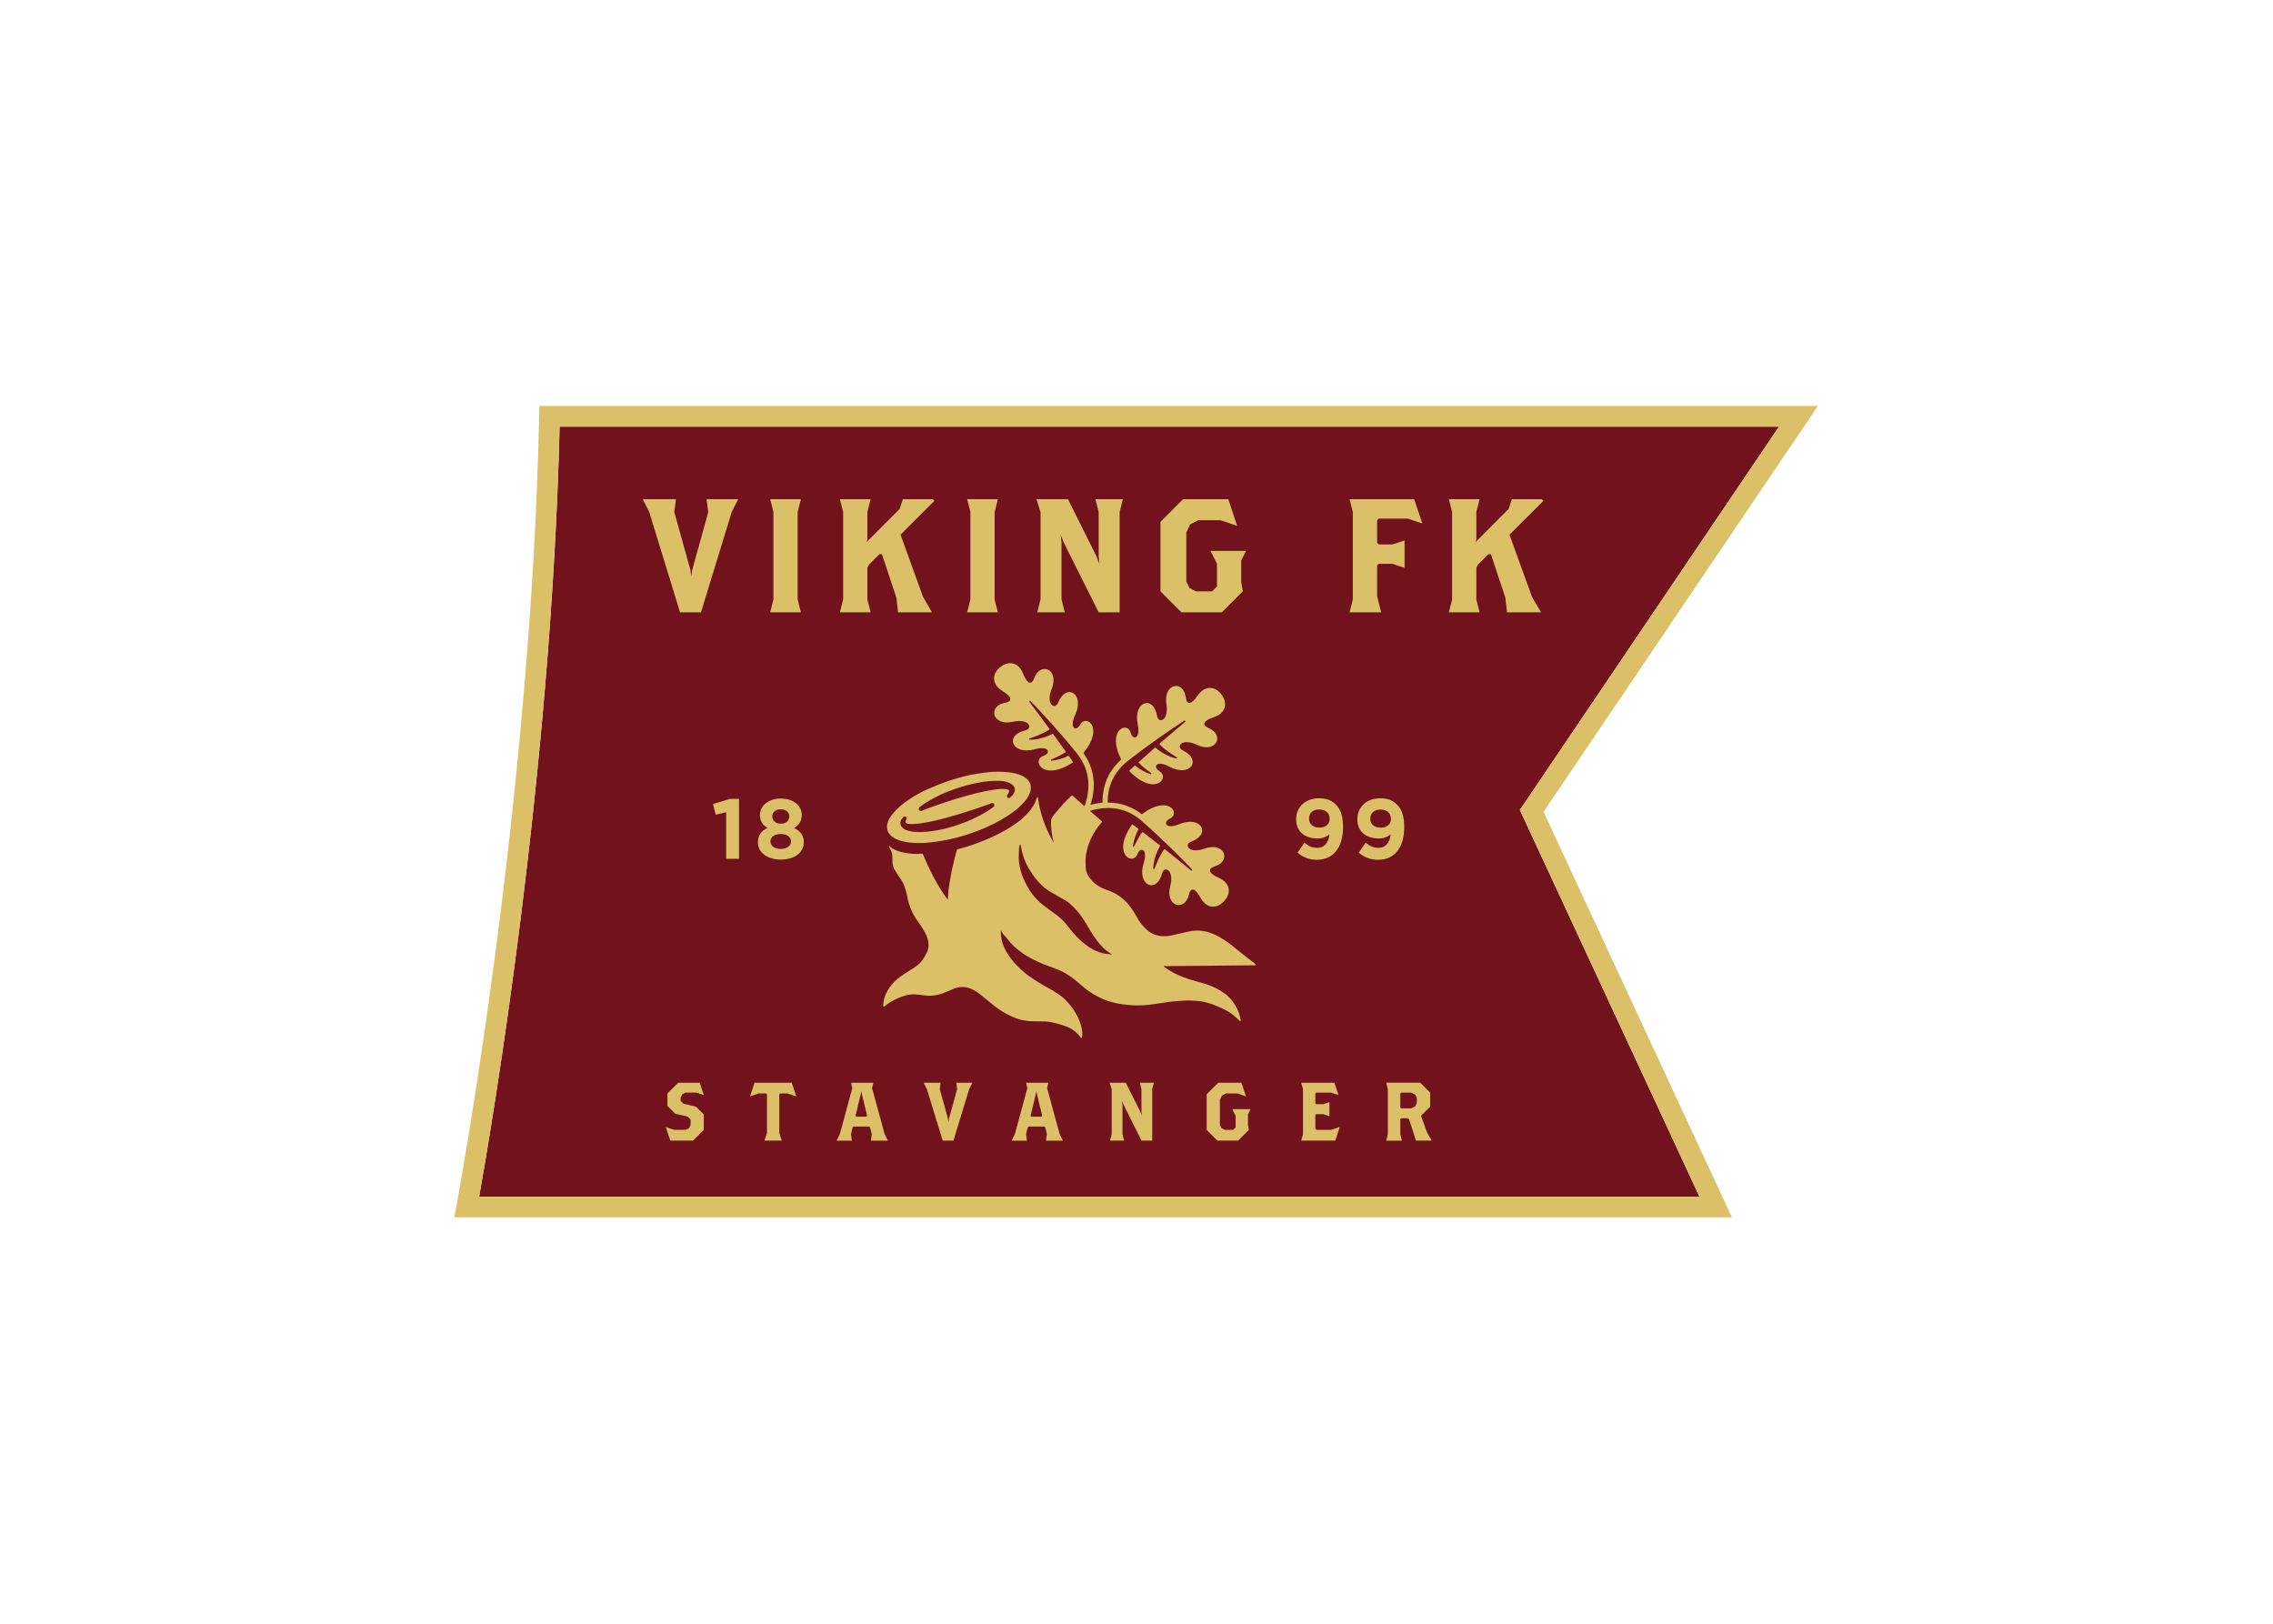 <svg clip-rule="evenodd" fill-rule="evenodd" stroke-linejoin="round" stroke-miterlimit="2" viewBox="0 0 560 400" xmlns="http://www.w3.org/2000/svg"><g fill-rule="nonzero" transform="matrix(.82 0 0 .82 111.915 99.882)"><path d="m398.015 6.367h-366.364c-2.51 105.067-20.486 210.518-24.174 231.337h366.647l-53.955-116.181z" fill="#72121c"/><g fill="#dbc067"><path d="m383.88 243.901h-383.88l.691-3.688c.231-1.178 22.356-119.894 24.814-237.022l.077-3.047h384.136l-82.43 121.942zm-376.403-6.197h366.647l-53.955-116.181 77.846-115.156h-366.364c-2.51 105.067-20.461 210.518-24.174 231.337z"/><path d="m68.525 206.924.999-.487h3.227l2.227.743-1.229-3.713h-6.478l-3.227 3.226v3.739l2.356 2.356 3.739.87.87.871v1.613l-.486.999-.999.486h-3.431l-2.535-.87 1.357 4.097h6.837l3.226-3.227v-4.609l-2.355-2.356-3.739-.87-.871-.871v-.999z"/><path d="m90.215 203.467-1.357 4.097 2.586-.871h2.253l.256.231v11.702l-.768 2.228h5.224l-.742-2.228v-11.702l.256-.231h2.227l2.612.871-1.357-4.097z"/><path d="m125.527 205.08.384-1.613h-6.709l.384 1.613-3.738 13.802-.999 1.998h4.609l-.256-1.998.487-1.997.256-.256h4.737l.256.256.513 1.997-.257 1.998h5.096l-.998-1.998zm-1.741 8.578h-2.97l-.256-.256 1.613-6.709.128-.742.128.742 1.613 6.709z"/><path d="m151.084 205.438-2.484 8.963-.103.999-.128-.999-2.484-8.963.231-1.971h-5.096l.999 1.971 4.737 15.416h3.226l4.712-15.416.999-1.971h-4.84z"/><path d="m178.125 205.08.384-1.613h-6.709l.384 1.613-3.739 13.802-.998 1.998h4.609l-.256-1.998.512-1.997.256-.256h4.737l.257.256.486 1.997-.256 1.998h5.096l-.999-1.998zm-1.716 8.578h-2.996l-.256-.256 1.613-6.709.128-.742.128.742 1.614 6.709z"/><path d="m206.472 205.438v6.71l.128 1.254-.486-1.254-4.353-8.681h-4.866l.64 1.971v13.444l-.512 1.972h4.225l-.486-1.972v-8.706l-.128-1.255.512 1.255 5.326 10.678h3.227v-15.416l.512-1.971h-4.225z"/><path d="m239.25 211.405h-5.48l.998 1.997v3.483l-.742.742h-2.484l-.999-.486-.512-.999v-7.58l.64-1.254 1.229-.615h3.406l2.561.871-1.357-4.097h-6.965l-3.483 3.457v10.703l3.226 3.227h6.223l3.227-3.227-.257-1.485v-3.226z"/><path d="m259.095 217.627-.384-.384v-4.097l.256-.23h2.126l1.869.614v-4.225l-1.869.615h-2.126l-.256-.256v-2.971l.256-.256h4.482l2.228.743-1.23-3.713h-9.961l.512 1.971v13.444l-.512 1.972h10.217l1.358-4.097-2.612.87z"/><path d="m290.464 213.402 2.74-2.74v-4.225l-2.996-2.996h-10.191l.486 1.997v13.444l-.486 1.998h4.711l-.486-1.998v-4.481l.256-.256h1.869l.487.256 2.1 6.453h4.711l-1.357-2.356zm-1.254-3.841-.487.999-1.229.614h-2.996l-.256-.256v-4.225l.256-.256h2.996l1.229.615.487.998z"/><path d="m77.744 119.73.819 3.227 3.125-.768v14.007h3.866v-18.002h-2.689z"/><path d="m102.122 126.926c1.383-.845 2.279-1.997 2.279-3.892v-.051c0-2.766-2.509-4.891-6.274-4.891-3.764 0-6.273 2.176-6.273 4.891v.051c0 1.92.896 3.073 2.279 3.892-1.895.871-2.894 2.151-2.894 4.302v.051c0 3.125 2.945 5.147 6.888 5.147 3.944 0 6.889-1.946 6.889-5.249v-.051c-.026-2.1-1.101-3.252-2.894-4.2zm-6.581-3.534c0-1.101.948-2.074 2.561-2.074s2.561.999 2.561 2.1v.051c0 1.255-.999 2.177-2.561 2.177s-2.561-.948-2.561-2.202zm5.634 7.606c0 1.254-1.153 2.228-3.099 2.228s-3.073-.999-3.073-2.228v-.051c0-1.383 1.306-2.203 3.073-2.203s3.099.82 3.099 2.203z"/><path d="m259.761 118.015c-4.02 0-6.811 2.663-6.811 6.248v.051c0 3.636 2.509 5.762 6.376 5.762 1.306.051 2.612-.384 3.636-1.229-.154 1.536-.922 4.046-3.636 4.046-1.511 0-2.612-.487-3.892-1.537l-2.075 2.996c1.614 1.409 3.713 2.177 5.864 2.126 5.071 0 7.811-3.944 7.811-9.757v-.051c0-3.534-.845-5.454-2.126-6.735-1.357-1.331-2.765-1.92-5.147-1.92zm3.252 6.146c0 1.536-1.126 2.663-3.073 2.663-1.946 0-3.124-1.101-3.124-2.689v-.051c0-1.588 1.101-2.715 3.048-2.715 1.946 0 3.149 1.153 3.149 2.74z"/><path d="m285.42 126.747v-.051c0-3.534-.845-5.455-2.126-6.735-1.357-1.357-2.765-1.946-5.147-1.946-4.046 0-6.811 2.663-6.811 6.248v.051c0 3.636 2.509 5.762 6.376 5.762 1.306.051 2.612-.384 3.636-1.229-.153 1.536-.922 4.046-3.636 4.046-1.511 0-2.612-.487-3.892-1.537l-2.075 2.996c1.614 1.409 3.714 2.177 5.865 2.126 5.07.025 7.81-3.944 7.81-9.731zm-3.995-2.561c0 1.537-1.127 2.663-3.073 2.663s-3.124-1.101-3.124-2.688v-.052c0-1.587 1.101-2.714 3.047-2.714 1.947 0 3.15 1.152 3.15 2.74z"/><path d="m138.152 117.4c-.538.333-1.076.666-1.588 1.025-1.741 1.177-3.38 2.483-4.737 4.122-.384.461-.743.973-1.05 1.486-.307.537-.538 1.101-.666 1.69-.128.537-.128 1.101-.026 1.638.129.538.359 1.05.717 1.46.231.282.513.538.82.768.307.231.614.41.947.589 1.383.692 2.868.999 4.379 1.153.768.076 1.537.102 2.305.128 1.255.025 2.509-.052 3.764-.205 1.127-.128 2.254-.256 3.355-.436 1.024-.179 2.048-.384 3.073-.614 1.024-.231 2.023-.512 3.021-.794.666-.205 1.332-.41 1.998-.615 1.997-.665 3.943-1.408 5.864-2.279 2.509-1.126 4.891-2.483 7.144-4.046 1.588-1.101 3.022-2.407 4.225-3.917.461-.564.82-1.204 1.127-1.87.103-.23.179-.461.256-.691.18-.615.205-1.229.103-1.844-.205-1.024-.82-1.767-1.665-2.356-.41-.281-.87-.538-1.357-.742-.487-.205-.973-.359-1.46-.461-.64-.154-1.28-.282-1.92-.359s-1.281-.128-1.946-.179c-1.46-.051-2.894-.026-4.328.128-.589.051-1.152.128-1.741.205s-1.153.179-1.742.256c-.947.128-1.869.333-2.791.538-.922.204-1.844.461-2.765.717-1.409.384-2.792.819-4.174 1.331-1.383.487-2.715 1.025-4.072 1.639-1.767.691-3.431 1.562-5.07 2.535zm23.917 3.15c-.384.307-.768.589-1.178.845-.256.179-.538.358-.819.538l-1.127.666c-.461.256-.922.537-1.408.768-.564.281-1.127.563-1.767.87-2.407 1.102-4.891 1.972-7.426 2.664-1.998.537-4.046.921-6.121 1.126-.64.051-1.254.103-1.843.128h-.641c-.281 0-.563 0-.87-.025-.922-.026-1.87-.18-2.766-.461-.205-.077-.435-.154-.64-.256-.179-.077-.358-.18-.512-.308-.205-.153-.384-.307-.538-.512-.077-.102-.154-.23-.205-.333-.051-.128-.102-.256-.128-.384-.102-.486-.025-.973.205-1.408.205-.307.435-.589.717-.845.103-.077.205-.128.333-.154.128 0 .256.026.358.103.205.153.282.435.18.691-.103.205-.205.435-.256.691-.026.128-.026.256.025.385.077.102.18.153.282.204.205.077.435.128.666.154.281.026.563.051.845.051.307 0 .589 0 .87-.025.538-.026 1.102-.077 1.793-.18 1.28-.179 2.509-.435 3.739-.691 1.229-.256 2.432-.563 3.585-.871 2.304-.614 4.737-1.331 7.247-2.151.589-.205 1.203-.384 1.792-.589l2.356-.819c.41-.128.845-.282 1.255-.435l1.357-.487c.077-.026.154-.026.23-.051h.026c.128 0 .256.051.384.153.051.052.103.103.128.18.026.077.051.128.077.205v.204c-.026.128-.102.256-.205.359zm-7.938-6.479c3.124-.819 5.761-1.229 8.297-1.306h1.152s.717.051 1.05.077c.179.026.333.051.538.077.204.026.384.077.589.128.409.102.793.23 1.177.41.308.153.615.358.871.589.103.102.179.205.282.307.077.128.153.256.205.384.051.128.102.282.128.41.025.128.025.256.025.384s-.025.282-.077.41c-.051.204-.128.384-.23.563-.102.205-.23.384-.384.563-.256.282-.538.538-.82.769-.102.076-.23.102-.358.102-.307-.026-.538-.282-.512-.589 0-.102.025-.179.077-.256.076-.128.153-.256.23-.384s.128-.231.179-.359c.103-.179.154-.384.154-.614 0-.051 0-.103-.026-.128 0-.026-.025-.052-.051-.052-.051-.051-.128-.076-.179-.128-.102-.051-.205-.076-.307-.102-.564-.102-1.127-.154-1.665-.128-.282 0-.563.026-.87.051-.308.026-.641.051-.999.103-2.561.384-5.122.921-7.631 1.613-.564.154-1.152.307-1.741.486-1.793.513-3.714 1.102-5.813 1.793-.641.205-1.255.435-1.844.64s-1.255.461-1.895.666c-1.05.358-2.074.743-3.124 1.178l-.128.051c-.333.128-.692-.026-.82-.358-.102-.256-.025-.564.205-.743.384-.307.794-.615 1.204-.896.589-.41 1.152-.769 1.741-1.076s1.152-.666 1.767-.973 1.152-.589 1.844-.922c2.535-1.101 5.121-2.048 7.759-2.74z"/><path d="m76.31 32.051-4.84 17.464-.256 1.946-.23-1.946-4.866-17.464.487-3.892h-9.961l1.946 3.892 9.244 30.088h6.299l9.219-30.088 1.946-3.892h-9.475z"/><path d="m104.145 28.159h-9.218l.973 3.892v26.222l-.973 3.866h9.218l-.973-3.866v-26.222z"/><path d="m115.873 62.139h9.219l-.973-3.866v-9.475l.486-.973 3.15-3.15h.743l4.353 13.111.487 4.353h10.191l-2.663-4.609-6.786-18.693 10.192-10.192-.487-.486h-8.988l-.973 2.919-9.936 9.961.231-.743v-8.245l.973-3.892h-9.219l.973 3.892v26.222z"/><path d="m154.105 62.139h9.219l-.973-3.866v-26.222l.973-3.892h-9.219l.973 3.892v26.222z"/><path d="m176.153 58.273-.973 3.866h8.246l-.973-3.866v-17.004l-.257-2.432.974 2.432 10.447 20.87h6.3v-30.088l.973-3.892h-8.246l.973 3.892v13.111l.231 2.407-.973-2.407-8.476-17.003h-9.475l1.229 3.892z"/><path d="m230.62 62.139 6.299-6.299-.486-2.919v-6.3l1.46-2.919h-10.679l1.946 3.867v6.811l-1.459 1.46h-4.84l-1.946-.973-.973-1.946v-14.801l1.203-2.433 2.433-1.203h6.658l4.993 1.69-2.663-8.015h-13.597l-6.786 6.811v20.87l6.299 6.299z"/><path d="m269.005 62.139h9.475l-1.203-4.839v-9.245l.486-.486h4.123l3.636 1.229v-8.246l-3.636 1.204h-4.123l-.486-.487v-6.785l.486-.487h8.732l4.354 1.46-2.433-7.298h-19.411l.974 3.892v26.222z"/><path d="m317.045 38.837 10.192-10.192-.487-.486h-8.988l-.973 2.919-9.936 9.961.231-.743v-8.245l.973-3.892h-9.219l.973 3.892v26.222l-.973 3.866h9.219l-.973-3.866v-9.475l.486-.973 3.15-3.15h.743l4.353 13.111.486 4.353h10.218l-2.689-4.609z"/><path d="m240.018 167.232c-2.202-1.562-4.225-3.329-6.325-4.968-1.588-1.28-3.329-2.381-5.147-3.277-1.076-.513-2.202-.871-3.38-1.076-1.358-.23-2.715-.205-4.072.051-.871.154-1.716.384-2.586.564-1.409.307-2.766.717-4.2.87-.896.103-1.818.077-2.714-.102-1.357-.282-2.587-.922-3.611-1.869-.896-.82-1.69-1.742-2.33-2.766-1.152-1.741-3.124-6.684-8.732-8.783-.461-.18-.948-.359-1.409-.538-1.126-.41-2.176-1.024-3.098-1.793-.487-.435-.922-.896-1.332-1.408-.768-.948-1.306-2.023-1.357-3.278-.026-.691-.051-1.383-.051-2.1.051-4.43 2.407-8.809 4.814-11.472.179-.179.179-.281-.026-.461l-3.482-3.047c7.708-2.279 12.471.512 15.236 2.74 6.709 5.864 12.445 11.703 15.441 14.852.077.077.103.205 0 .308-.076.076-.204.102-.307 0-1.869-1.537-4.609-3.79-7.784-6.3-.103-.077-.231-.051-.308.026-1.306 1.792-2.33 4.327-2.842 5.736-.051.102-.154.154-.282.128-.077-.026-.154-.128-.128-.205.051-1.357.41-3.79 2.023-6.683.051-.077.026-.205-.051-.257-1.613-1.28-3.329-2.611-5.045-3.917-.102-.077-.23-.052-.307.025-.871 1.332-1.639 2.715-2.305 4.149-.051.102-.153.153-.281.128-.103-.026-.154-.128-.128-.231.256-1.716.819-3.38 1.638-4.891.052-.077.026-.205-.051-.256-.589-.461-1.203-.896-1.792-1.332-6.351 8.937.179 12.574 1.536 9.014.922-2.381 3.227-1.536 1.921 2.587-2.203 6.811 3.815 9.449 5.505 3.2.666-2.483 3.713-1.049 2.459 3.739-1.665 6.274 4.43 7.81 5.582 2.663.563-2.484 1.997-1.869 3.431.794 2.1 3.816 5.275 3.175 7.094 1.178l.153-.154c1.844-1.997 2.177-5.198-1.792-6.965-2.766-1.229-3.508-2.612-1.076-3.38 5.045-1.588 2.996-7.528-3.124-5.326-4.66 1.664-6.351-1.255-3.943-2.126 6.094-2.228 2.97-7.989-3.662-5.224-3.995 1.665-5.045-.563-2.74-1.69 3.303-1.613-.564-7.272-8.323-1.382-.076.051-.205.051-.281 0-2.228-1.691-5.506-3.457-10.141-3.432.026-6.479 3.201-10.064 5.608-12.138 7.017-5.531 13.777-10.089 17.439-12.471.102-.076.23-.051.307.052.077.102.051.23-.051.307-1.869 1.562-4.558 3.841-7.631 6.479-.077.076-.103.205-.026.307 1.511 1.613 3.816 3.073 5.122 3.841.102.051.128.179.077.282-.052.077-.128.102-.231.102-1.306-.307-3.636-1.075-6.197-3.201-.077-.051-.179-.051-.256 0-1.562 1.357-3.175 2.791-4.789 4.251-.076.077-.076.205 0 .282 1.127 1.101 2.356 2.125 3.662 3.021.103.077.128.205.052.282-.052.077-.154.103-.231.077-1.639-.589-3.175-1.434-4.507-2.51-.077-.051-.179-.051-.256 0l-1.639 1.511c7.606 7.887 12.394 2.126 9.142.128-2.177-1.357-.922-3.457 2.894-1.408 6.299 3.406 9.987-1.998 4.148-4.84-2.305-1.127-.333-3.841 4.123-1.716 5.864 2.792 8.502-2.919 3.636-4.993-2.33-.999-1.485-2.305 1.409-3.252 4.122-1.357 4.097-4.584 2.458-6.761l-.103-.153c-1.613-2.177-4.711-3.099-7.17.461-1.715 2.509-3.201 2.97-3.508.435-.64-5.249-6.837-4.328-5.813 2.1.768 4.891-2.381 6.018-2.817 3.482-1.075-6.376-7.298-4.378-5.787 2.638.896 4.225-1.485 4.865-2.151 2.382-.973-3.534-7.272-.769-2.893 7.938.051.102.025.205-.052.256-2.56 2.33-5.531 6.197-5.505 12.855-1.229.128-2.433.333-3.611.666 2.33-7.401.077-12.369-2.049-15.467-.051-.077-.051-.205.026-.282 6.197-7.503.691-11.6-1.05-8.374-1.229 2.254-3.406 1.127-1.562-2.791 3.022-6.453-2.586-9.833-5.07-3.841-.973 2.382-3.816.563-1.972-4.02 2.433-6.018-3.406-8.323-5.198-3.329-.871 2.381-2.202 1.613-3.329-1.204-1.588-4.046-4.814-3.815-6.889-2.074l-.076.051c-.026.026-.052.051-.077.051-2.074 1.742-2.817 4.891.896 7.145 2.586 1.562 3.15 3.022.64 3.483-5.198.947-3.918 7.093 2.433 5.684 4.84-1.075 6.146 2.023 3.636 2.612-6.325 1.434-3.943 7.554 2.971 5.634 4.174-1.152 4.942 1.178 2.509 2.023-3.61 1.229-.23 7.913 8.963 1.92-.41-.614-.845-1.229-1.255-1.843-.051-.077-.154-.103-.256-.077-1.562.768-3.252 1.255-4.968 1.434-.102 0-.205-.077-.23-.179 0-.103.051-.18.128-.205 1.459-.589 2.893-1.306 4.225-2.126.102-.051.128-.179.077-.281-1.255-1.767-2.51-3.534-3.713-5.199-.052-.076-.18-.102-.256-.051-2.971 1.511-5.429 1.742-6.761 1.742-.102 0-.205-.077-.205-.205 0-.103.052-.18.154-.205 1.434-.461 4.02-1.383 5.838-2.612.103-.077.129-.205.052-.307-2.382-3.253-4.507-6.095-5.967-8.016-.077-.102-.051-.23.026-.307s.205-.051.281.026c3.048 3.124 8.63 9.09 14.213 16.056 2.125 2.893 4.763 7.81 2.048 15.543l-3.636-3.201c-.077-.051-.179-.051-.256 0l-.103.077c-1.69 1.588-3.252 3.304-4.711 5.096-.384.461-.743.922-1.076 1.408-.128.205-.23.436-.256.666-.051.487-.077.999-.051 1.485.025.743.077 1.486.179 2.203.128.998.333 1.997.615 2.996.025.051.025.128.051.205-.051-.026-.103-.077-.128-.128-1.127-1.972-2.1-4.046-2.894-6.197-.768-2.126-1.331-4.354-1.664-6.607-.051-.282-.128-.589-.18-.871-.102.051-.153.154-.204.256-2.664 9.347-20.486 14.776-23.892 15.544-.051.026-.102.051-.128.102-.051.128-.103.257-.128.385-.205.768-.41 1.536-.615 2.304-.281 1.178-.563 2.356-.819 3.534-.179.871-.333 1.716-.487 2.586-.179 1.05-.358 2.1-.486 3.15-.103.948-.128 1.869-.205 2.817 0 .051-.026.128-.051.256-3.15-4.225-5.455-8.86-7.452-13.674-.026-.077-.102-.128-.205-.128-4.532.384-8.809-.922-9.731-2.254-.077-.051-.179-.077-.256-.102l-.051.051c.128.333.282.666.461.973.384.64.589 1.383.589 2.125 0 .436.026.871.026 1.332-.026.973.23 1.921.691 2.74.461.768.947 1.511 1.46 2.253.563.769 1.024 1.588 1.382 2.459.461 1.203.794 2.458 1.025 3.713.409 2.228 1.28 4.327 2.509 6.222.538.794 1.127 1.588 1.639 2.382.768 1.178 1.485 2.356 1.895 3.713.154.538.23 1.075.256 1.613.051.922-.154 1.818-.589 2.612-.333.666-.717 1.281-1.127 1.921-.537.845-1.254 1.562-2.099 2.125-1.076.692-2.126 1.383-3.201 2.074-1.486.948-2.868 1.972-3.995 3.329-1.05 1.281-1.895 2.663-2.305 4.302-.179.641-.281 1.306-.307 1.998 0 .077 0 .179.026.256.025.102.128.153.23.128.026 0 .051-.026.077-.051.128-.103.256-.231.41-.333 1.766-1.383 3.815-2.382 5.966-2.996.999-.282 2.049-.384 3.073-.308.768.052 1.536.154 2.305.256 1.895.282 3.815.103 5.608-.512 1.152-.409 2.279-.922 3.38-1.408 1.69-.743 3.61-.743 5.326-.026.973.41 1.895.973 2.715 1.665 1.254.998 2.458 2.023 3.713 3.021 2.176 1.767 4.532 3.227 7.17 4.174 1.562.564 3.175.871 4.839.897 1.281.025 2.561.025 3.842.051.563.026 1.152.077 1.715.205 1.844.358 4.866 1.152 6.402 2.202.896.589 1.716 1.332 2.356 2.177l.205.281c.077.077.179.103.282.026.025-.026.051-.051.076-.103.128-.486.154-.998.103-1.51-.103-1.101-.359-2.151-.743-3.176-.717-1.895-1.741-3.636-3.022-5.172-.717-.871-1.51-1.665-2.381-2.382-1.204-.922-2.458-1.741-3.79-2.433-2.305-1.254-4.532-2.637-6.658-4.174-1.434-1.075-8.143-6.606-7.887-12.906v-.384c.077.077.128.077.128.128.179.41.435.82.743 1.153 1.152 1.203 2.074 2.663 3.38 3.764.282.256.563.512.871.717.768.563 1.485 1.203 2.304 1.69 2.305 1.383 4.738 2.509 7.273 3.406 1.075.384 2.151.768 3.175 1.229 2.125.947 3.944 2.356 5.685 3.841.589.512 1.178 1.024 1.792 1.511 2.1 1.664 4.482 2.945 7.017 3.815 1.383.436 2.791.769 4.251.948.614.077 1.229.128 1.818.179.742.051 1.485.154 2.228.154 1.357.025 2.74-.051 4.097-.231 1.05-.128 2.1-.281 3.15-.435.768-.103 1.51-.256 2.279-.359.921-.128 1.818-.204 2.74-.281 1.101-.077 2.202-.154 3.303-.18.819 0 1.613.052 2.433.103.793.051 1.587.154 2.355.333 1.255.256 2.459.64 3.637 1.127 2.023.845 3.994 1.741 5.659 3.226.384.333 1.101 1.024 1.511 1.383.051.051.153.077.205 0 .025-.026.051-.077.051-.128-.128-1.383-1.152-5.25-4.507-7.913-1.972-1.459-4.174-2.561-6.504-3.226-1.025-.308-2.075-.589-3.124-.897-2.1-.563-4.123-1.331-6.044-2.33-.973-.512-1.92-1.101-2.791-1.767-.077-.077-.154-.153-.23-.23.819-.026 26.554-.205 27.502-.256.102 0 .179-.103.179-.205 0-.051-.025-.103-.077-.128-.153-.18-.409-.41-.691-.615zm-43.789-2.433c-6.555-.665-11.19-7.579-12.599-9.244-.998-1.152-2.151-2.151-3.38-3.021-1.152-.846-2.356-1.665-3.482-2.561-1.895-1.537-3.483-3.432-4.635-5.583-.896-1.562-1.588-3.252-2.049-5.019-.41-1.562-.563-3.201-.461-4.814.051-.589.051-1.178.103-1.741.025-.205.051-.435.102-.64.026-.103.128-.18.231-.154.076.026.153.077.153.154.026.153.051.281.077.435.435 2.638 1.408 5.147 2.894 7.401.794 1.28 1.741 2.483 2.765 3.585 1.076 1.101 2.305 2.048 3.662 2.816 1.101.641 2.228 1.255 3.329 1.895.794.41 1.537.922 2.202 1.511 1.537 1.383 2.894 2.971 3.995 4.712.82 1.306 1.588 2.637 2.407 3.943 1.024 1.639 2.126 3.201 3.534 4.559.691.64 1.434 1.203 2.228 1.69l.179.128v.077c-.41-.077-.845-.077-1.255-.129z"/></g></g></svg>
